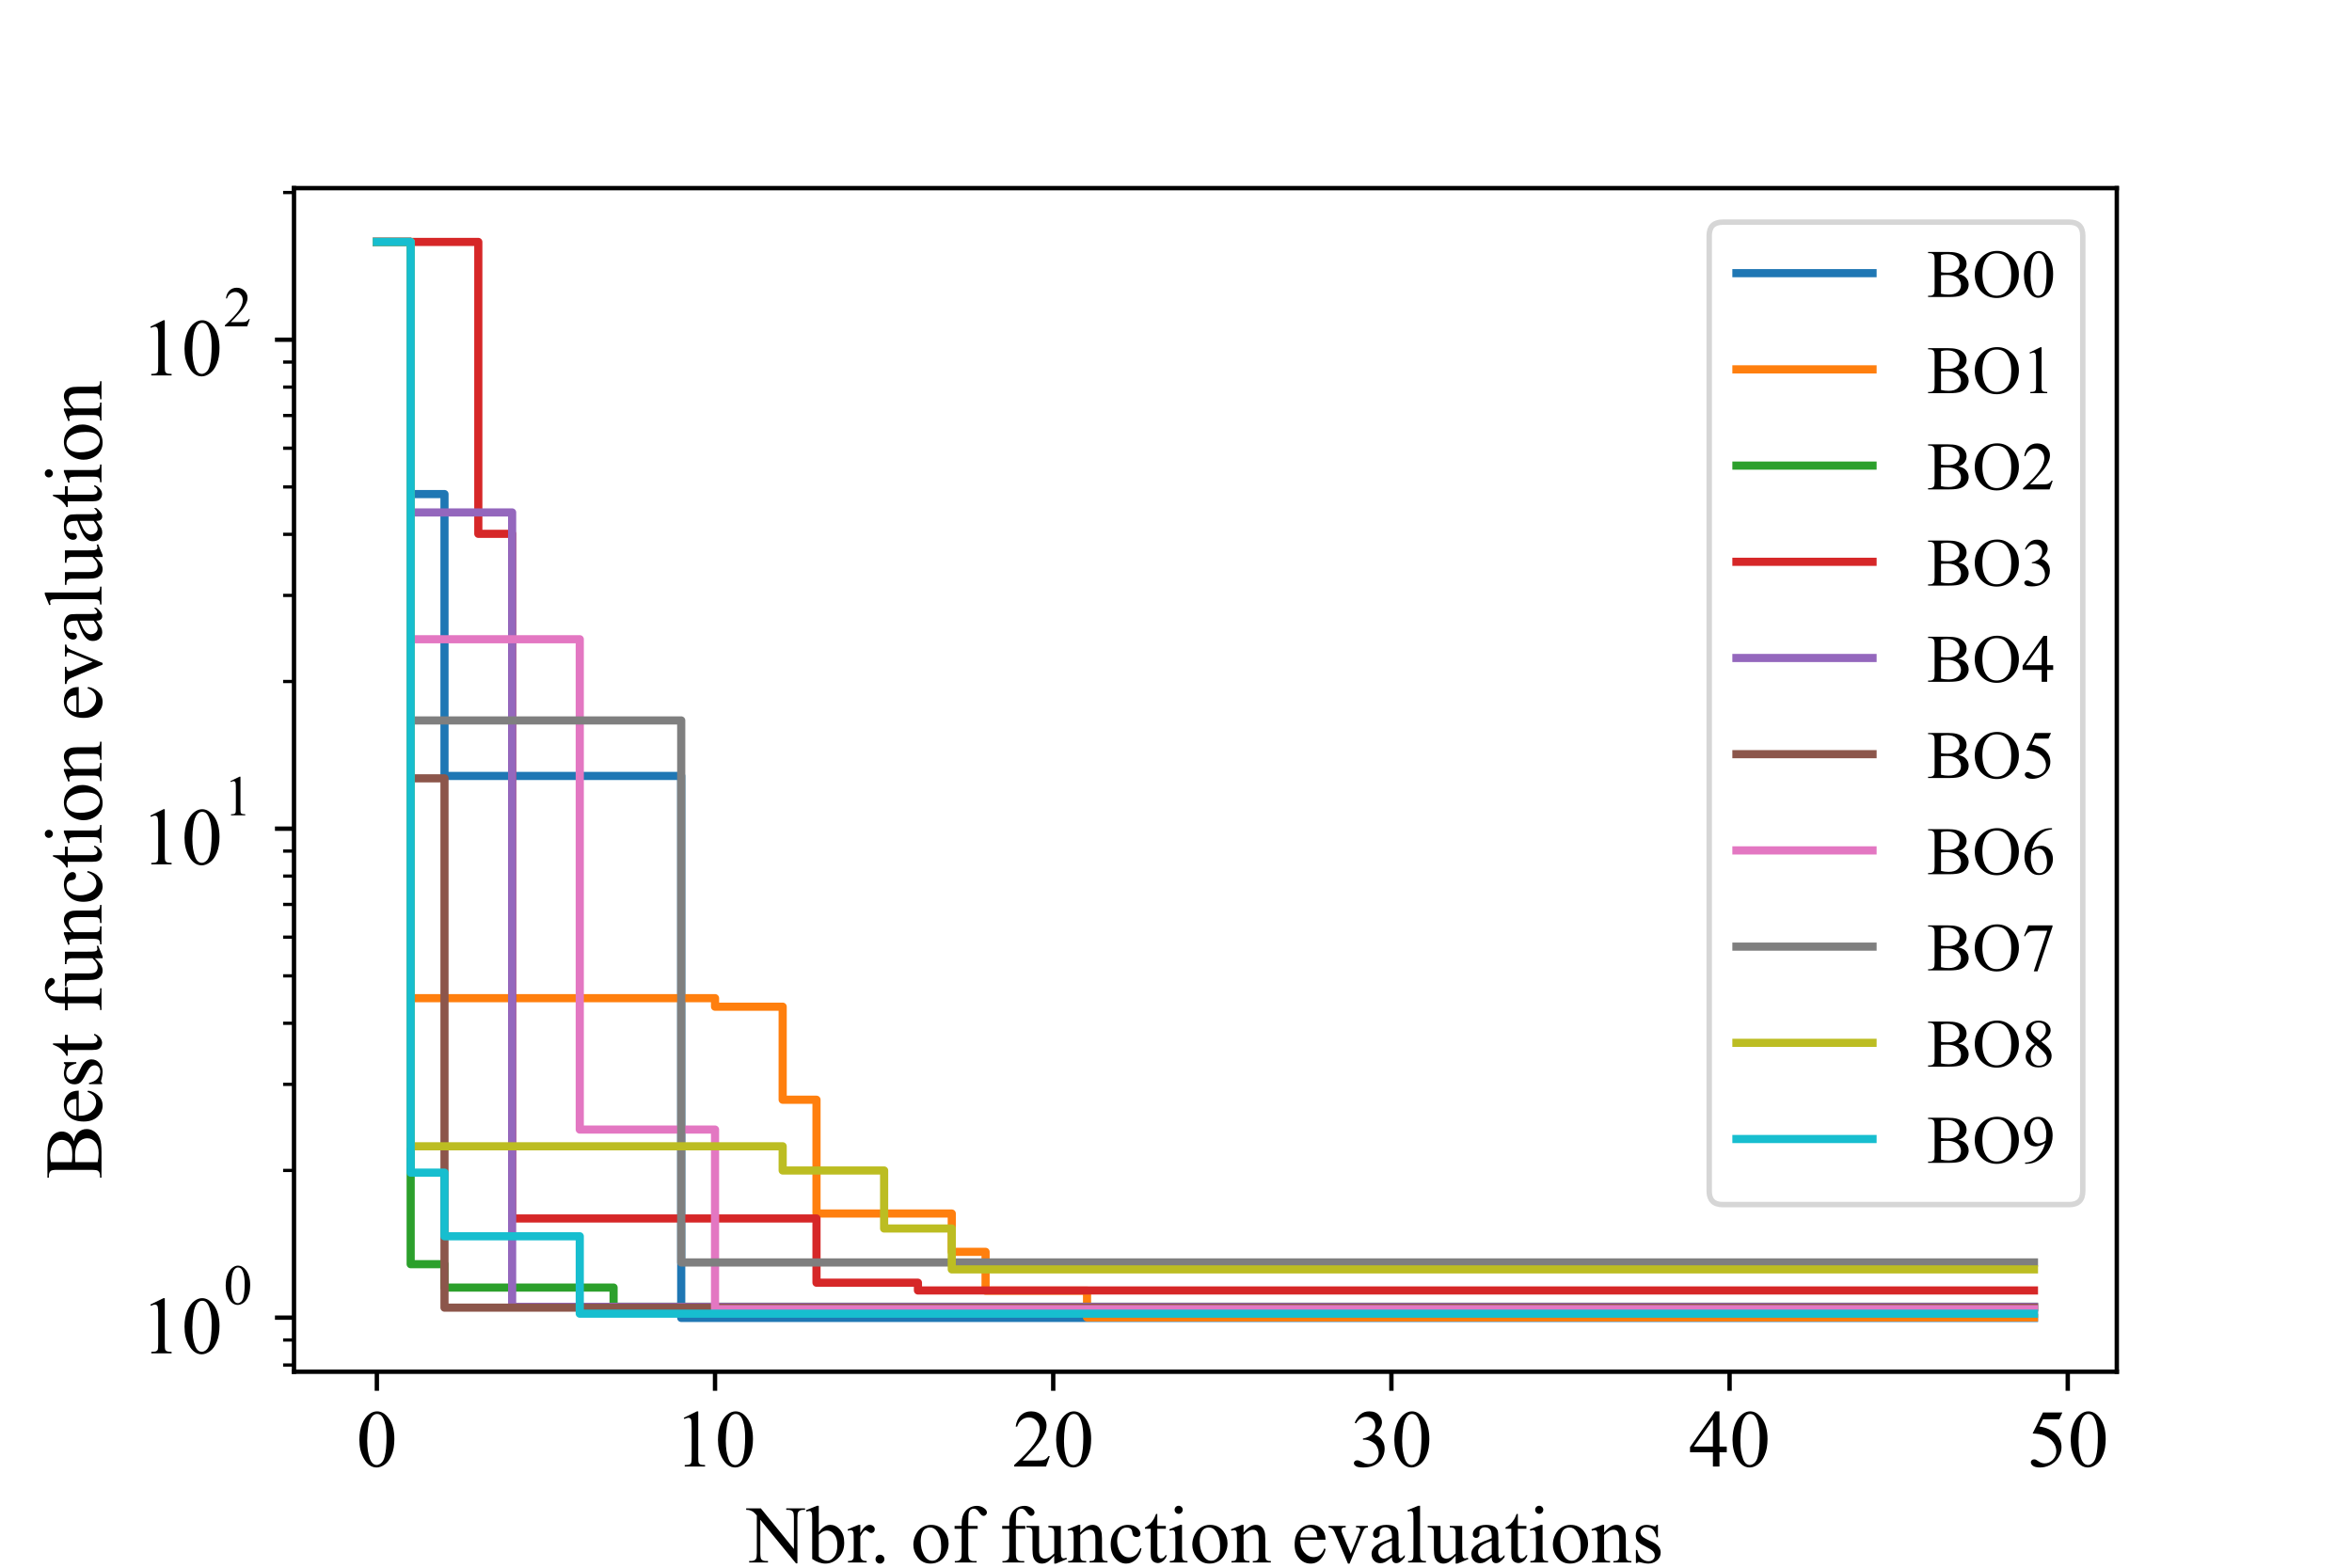 <?xml version="1.0" encoding="utf-8" standalone="no"?>
<!DOCTYPE svg PUBLIC "-//W3C//DTD SVG 1.1//EN"
  "http://www.w3.org/Graphics/SVG/1.1/DTD/svg11.dtd">
<!-- Created with matplotlib (https://matplotlib.org/) -->
<svg height="288pt" version="1.1" viewBox="0 0 432 288" width="432pt" xmlns="http://www.w3.org/2000/svg" xmlns:xlink="http://www.w3.org/1999/xlink">
 <defs>
  <style type="text/css">*{stroke-linecap:butt;stroke-linejoin:round;}</style>
 </defs>
 <g id="figure_1">
  <g id="patch_1">
   <path d="M 0 288 
L 432 288 
L 432 0 
L 0 0 
z
" style="fill:#ffffff;"/>
  </g>
  <g id="axes_1">
   <g id="patch_2">
    <path d="M 54 252 
L 388.8 252 
L 388.8 34.56 
L 54 34.56 
z
" style="fill:#ffffff;"/>
   </g>
   <g id="matplotlib.axis_1">
    <g id="xtick_1">
     <g id="line2d_1">
      <defs>
       <path d="M 0 0 
L 0 3.5 
" id="mfc433daade" style="stroke:#000000;stroke-width:0.8;"/>
      </defs>
      <g>
       <use style="stroke:#000000;stroke-width:0.8;" x="69.218" xlink:href="#mfc433daade" y="252"/>
      </g>
     </g>
     <g id="text_1">
      <!-- 0 -->
      <g transform="translate(65.468 269.416)scale(0.15 -0.15)">
       <defs>
        <path d="M 3.609 32.719 
Q 3.609 44.047 7.031 52.219 
Q 10.453 60.406 16.109 64.406 
Q 20.516 67.578 25.203 67.578 
Q 32.812 67.578 38.875 59.812 
Q 46.438 50.203 46.438 33.734 
Q 46.438 22.219 43.109 14.156 
Q 39.797 6.109 34.641 2.469 
Q 29.5 -1.172 24.703 -1.172 
Q 15.234 -1.172 8.938 10.016 
Q 3.609 19.438 3.609 32.719 
z
M 13.188 31.5 
Q 13.188 17.828 16.547 9.188 
Q 19.344 1.906 24.859 1.906 
Q 27.484 1.906 30.312 4.266 
Q 33.156 6.641 34.625 12.203 
Q 36.859 20.609 36.859 35.891 
Q 36.859 47.219 34.516 54.781 
Q 32.766 60.406 29.984 62.75 
Q 27.984 64.359 25.141 64.359 
Q 21.828 64.359 19.234 61.375 
Q 15.719 57.328 14.453 48.625 
Q 13.188 39.938 13.188 31.5 
z
" id="TimesNewRomanPSMT-48"/>
       </defs>
       <use xlink:href="#TimesNewRomanPSMT-48"/>
      </g>
     </g>
    </g>
    <g id="xtick_2">
     <g id="line2d_2">
      <g>
       <use style="stroke:#000000;stroke-width:0.8;" x="131.333" xlink:href="#mfc433daade" y="252"/>
      </g>
     </g>
     <g id="text_2">
      <!-- 10 -->
      <g transform="translate(123.833 269.416)scale(0.15 -0.15)">
       <defs>
        <path d="M 11.719 59.719 
L 27.828 67.578 
L 29.438 67.578 
L 29.438 11.672 
Q 29.438 6.109 29.906 4.734 
Q 30.375 3.375 31.828 2.641 
Q 33.297 1.906 37.797 1.812 
L 37.797 0 
L 12.891 0 
L 12.891 1.812 
Q 17.578 1.906 18.938 2.609 
Q 20.312 3.328 20.844 4.516 
Q 21.391 5.719 21.391 11.672 
L 21.391 47.406 
Q 21.391 54.641 20.906 56.688 
Q 20.562 58.25 19.656 58.984 
Q 18.75 59.719 17.484 59.719 
Q 15.672 59.719 12.453 58.203 
z
" id="TimesNewRomanPSMT-49"/>
       </defs>
       <use xlink:href="#TimesNewRomanPSMT-49"/>
       <use x="50" xlink:href="#TimesNewRomanPSMT-48"/>
      </g>
     </g>
    </g>
    <g id="xtick_3">
     <g id="line2d_3">
      <g>
       <use style="stroke:#000000;stroke-width:0.8;" x="193.448" xlink:href="#mfc433daade" y="252"/>
      </g>
     </g>
     <g id="text_3">
      <!-- 20 -->
      <g transform="translate(185.948 269.416)scale(0.15 -0.15)">
       <defs>
        <path d="M 45.844 12.75 
L 41.219 0 
L 2.156 0 
L 2.156 1.812 
Q 19.391 17.531 26.422 27.484 
Q 33.453 37.453 33.453 45.703 
Q 33.453 52 29.594 56.047 
Q 25.734 60.109 20.359 60.109 
Q 15.484 60.109 11.594 57.25 
Q 7.719 54.391 5.859 48.875 
L 4.047 48.875 
Q 5.281 57.906 10.328 62.734 
Q 15.375 67.578 22.953 67.578 
Q 31 67.578 36.391 62.406 
Q 41.797 57.234 41.797 50.203 
Q 41.797 45.172 39.453 40.141 
Q 35.844 32.234 27.734 23.391 
Q 15.578 10.109 12.547 7.375 
L 29.828 7.375 
Q 35.109 7.375 37.234 7.766 
Q 39.359 8.156 41.062 9.344 
Q 42.781 10.547 44.047 12.75 
z
" id="TimesNewRomanPSMT-50"/>
       </defs>
       <use xlink:href="#TimesNewRomanPSMT-50"/>
       <use x="50" xlink:href="#TimesNewRomanPSMT-48"/>
      </g>
     </g>
    </g>
    <g id="xtick_4">
     <g id="line2d_4">
      <g>
       <use style="stroke:#000000;stroke-width:0.8;" x="255.563" xlink:href="#mfc433daade" y="252"/>
      </g>
     </g>
     <g id="text_4">
      <!-- 30 -->
      <g transform="translate(248.063 269.416)scale(0.15 -0.15)">
       <defs>
        <path d="M 5.078 53.609 
Q 7.906 60.297 12.219 63.938 
Q 16.547 67.578 23 67.578 
Q 30.953 67.578 35.203 62.406 
Q 38.422 58.547 38.422 54.156 
Q 38.422 46.922 29.344 39.203 
Q 35.453 36.812 38.578 32.375 
Q 41.703 27.938 41.703 21.922 
Q 41.703 13.328 36.234 7.031 
Q 29.109 -1.172 15.578 -1.172 
Q 8.891 -1.172 6.469 0.484 
Q 4.047 2.156 4.047 4.047 
Q 4.047 5.469 5.188 6.547 
Q 6.344 7.625 7.953 7.625 
Q 9.188 7.625 10.453 7.234 
Q 11.281 6.984 14.203 5.438 
Q 17.141 3.906 18.266 3.609 
Q 20.062 3.078 22.125 3.078 
Q 27.094 3.078 30.781 6.938 
Q 34.469 10.797 34.469 16.062 
Q 34.469 19.922 32.766 23.578 
Q 31.5 26.312 29.984 27.734 
Q 27.875 29.688 24.219 31.266 
Q 20.562 32.859 16.75 32.859 
L 15.188 32.859 
L 15.188 34.328 
Q 19.047 34.812 22.922 37.109 
Q 26.812 39.406 28.562 42.625 
Q 30.328 45.844 30.328 49.703 
Q 30.328 54.734 27.172 57.828 
Q 24.031 60.938 19.344 60.938 
Q 11.766 60.938 6.688 52.828 
z
" id="TimesNewRomanPSMT-51"/>
       </defs>
       <use xlink:href="#TimesNewRomanPSMT-51"/>
       <use x="50" xlink:href="#TimesNewRomanPSMT-48"/>
      </g>
     </g>
    </g>
    <g id="xtick_5">
     <g id="line2d_5">
      <g>
       <use style="stroke:#000000;stroke-width:0.8;" x="317.678" xlink:href="#mfc433daade" y="252"/>
      </g>
     </g>
     <g id="text_5">
      <!-- 40 -->
      <g transform="translate(310.178 269.416)scale(0.15 -0.15)">
       <defs>
        <path d="M 46.531 24.422 
L 46.531 17.484 
L 37.641 17.484 
L 37.641 0 
L 29.594 0 
L 29.594 17.484 
L 1.562 17.484 
L 1.562 23.734 
L 32.281 67.578 
L 37.641 67.578 
L 37.641 24.422 
z
M 29.594 24.422 
L 29.594 57.281 
L 6.344 24.422 
z
" id="TimesNewRomanPSMT-52"/>
       </defs>
       <use xlink:href="#TimesNewRomanPSMT-52"/>
       <use x="50" xlink:href="#TimesNewRomanPSMT-48"/>
      </g>
     </g>
    </g>
    <g id="xtick_6">
     <g id="line2d_6">
      <g>
       <use style="stroke:#000000;stroke-width:0.8;" x="379.793" xlink:href="#mfc433daade" y="252"/>
      </g>
     </g>
     <g id="text_6">
      <!-- 50 -->
      <g transform="translate(372.293 269.416)scale(0.15 -0.15)">
       <defs>
        <path d="M 43.406 66.219 
L 39.594 57.906 
L 19.672 57.906 
L 15.328 49.031 
Q 28.266 47.125 35.844 39.406 
Q 42.328 32.766 42.328 23.781 
Q 42.328 18.562 40.203 14.109 
Q 38.094 9.672 34.859 6.547 
Q 31.641 3.422 27.688 1.516 
Q 22.078 -1.172 16.156 -1.172 
Q 10.203 -1.172 7.484 0.844 
Q 4.781 2.875 4.781 5.328 
Q 4.781 6.688 5.906 7.734 
Q 7.031 8.797 8.734 8.797 
Q 10.016 8.797 10.969 8.406 
Q 11.922 8.016 14.203 6.391 
Q 17.875 3.859 21.625 3.859 
Q 27.344 3.859 31.656 8.172 
Q 35.984 12.5 35.984 18.703 
Q 35.984 24.703 32.125 29.906 
Q 28.266 35.109 21.484 37.938 
Q 16.156 40.141 6.984 40.484 
L 19.672 66.219 
z
" id="TimesNewRomanPSMT-53"/>
       </defs>
       <use xlink:href="#TimesNewRomanPSMT-53"/>
       <use x="50" xlink:href="#TimesNewRomanPSMT-48"/>
      </g>
     </g>
    </g>
    <g id="text_7">
     <!-- Nbr. of function evaluations -->
     <g transform="translate(137.25 287.04)scale(0.15 -0.15)">
      <defs>
       <path d="M -1.312 66.219 
L 16.656 66.219 
L 57.125 16.547 
L 57.125 54.734 
Q 57.125 60.844 55.766 62.359 
Q 53.953 64.406 50.047 64.406 
L 47.75 64.406 
L 47.75 66.219 
L 70.797 66.219 
L 70.797 64.406 
L 68.453 64.406 
Q 64.266 64.406 62.5 61.859 
Q 61.422 60.297 61.422 54.734 
L 61.422 -1.078 
L 59.672 -1.078 
L 16.016 52.25 
L 16.016 11.469 
Q 16.016 5.375 17.328 3.859 
Q 19.188 1.812 23.047 1.812 
L 25.391 1.812 
L 25.391 0 
L 2.344 0 
L 2.344 1.812 
L 4.641 1.812 
Q 8.891 1.812 10.641 4.344 
Q 11.719 5.906 11.719 11.469 
L 11.719 57.516 
Q 8.844 60.891 7.344 61.953 
Q 5.859 63.031 2.984 63.969 
Q 1.562 64.406 -1.312 64.406 
z
" id="TimesNewRomanPSMT-78"/>
       <path d="M 15.375 37.016 
Q 21.875 46.047 29.391 46.047 
Q 36.281 46.047 41.406 40.156 
Q 46.531 34.281 46.531 24.078 
Q 46.531 12.156 38.625 4.891 
Q 31.844 -1.375 23.484 -1.375 
Q 19.578 -1.375 15.547 0.047 
Q 11.531 1.469 7.328 4.297 
L 7.328 50.641 
Q 7.328 58.25 6.953 60 
Q 6.594 61.766 5.812 62.391 
Q 5.031 63.031 3.859 63.031 
Q 2.484 63.031 0.438 62.25 
L -0.25 63.969 
L 13.188 69.438 
L 15.375 69.438 
z
M 15.375 33.891 
L 15.375 7.125 
Q 17.875 4.688 20.531 3.438 
Q 23.188 2.203 25.984 2.203 
Q 30.422 2.203 34.25 7.078 
Q 38.094 11.969 38.094 21.297 
Q 38.094 29.891 34.25 34.5 
Q 30.422 39.109 25.531 39.109 
Q 22.953 39.109 20.359 37.797 
Q 18.406 36.812 15.375 33.891 
z
" id="TimesNewRomanPSMT-98"/>
       <path d="M 16.219 46.047 
L 16.219 35.984 
Q 21.828 46.047 27.734 46.047 
Q 30.422 46.047 32.172 44.406 
Q 33.938 42.781 33.938 40.625 
Q 33.938 38.719 32.656 37.391 
Q 31.391 36.078 29.641 36.078 
Q 27.938 36.078 25.812 37.766 
Q 23.688 39.453 22.656 39.453 
Q 21.781 39.453 20.75 38.484 
Q 18.562 36.469 16.219 31.891 
L 16.219 10.453 
Q 16.219 6.734 17.141 4.828 
Q 17.781 3.516 19.391 2.641 
Q 21 1.766 24.031 1.766 
L 24.031 0 
L 1.125 0 
L 1.125 1.766 
Q 4.547 1.766 6.203 2.828 
Q 7.422 3.609 7.906 5.328 
Q 8.156 6.156 8.156 10.062 
L 8.156 27.391 
Q 8.156 35.203 7.828 36.688 
Q 7.516 38.188 6.656 38.859 
Q 5.812 39.547 4.547 39.547 
Q 3.031 39.547 1.125 38.812 
L 0.641 40.578 
L 14.156 46.047 
z
" id="TimesNewRomanPSMT-114"/>
       <path d="M 12.5 9.469 
Q 14.797 9.469 16.359 7.875 
Q 17.922 6.297 17.922 4.047 
Q 17.922 1.812 16.328 0.219 
Q 14.75 -1.375 12.5 -1.375 
Q 10.25 -1.375 8.656 0.219 
Q 7.078 1.812 7.078 4.047 
Q 7.078 6.344 8.656 7.906 
Q 10.25 9.469 12.5 9.469 
z
" id="TimesNewRomanPSMT-46"/>
       <path id="TimesNewRomanPSMT-32"/>
       <path d="M 25 46.047 
Q 35.156 46.047 41.312 38.328 
Q 46.531 31.734 46.531 23.188 
Q 46.531 17.188 43.641 11.031 
Q 40.766 4.891 35.719 1.75 
Q 30.672 -1.375 24.469 -1.375 
Q 14.359 -1.375 8.406 6.688 
Q 3.375 13.484 3.375 21.922 
Q 3.375 28.078 6.422 34.156 
Q 9.469 40.234 14.453 43.141 
Q 19.438 46.047 25 46.047 
z
M 23.484 42.875 
Q 20.906 42.875 18.281 41.328 
Q 15.672 39.797 14.062 35.938 
Q 12.453 32.078 12.453 26.031 
Q 12.453 16.266 16.328 9.172 
Q 20.219 2.094 26.562 2.094 
Q 31.297 2.094 34.375 6 
Q 37.453 9.906 37.453 19.438 
Q 37.453 31.344 32.328 38.188 
Q 28.859 42.875 23.484 42.875 
z
" id="TimesNewRomanPSMT-111"/>
       <path d="M 20.609 41.219 
L 20.609 11.812 
Q 20.609 5.562 21.969 3.906 
Q 23.781 1.766 26.812 1.766 
L 30.859 1.766 
L 30.859 0 
L 4.156 0 
L 4.156 1.766 
L 6.156 1.766 
Q 8.109 1.766 9.719 2.734 
Q 11.328 3.719 11.938 5.375 
Q 12.547 7.031 12.547 11.812 
L 12.547 41.219 
L 3.859 41.219 
L 3.859 44.734 
L 12.547 44.734 
L 12.547 47.656 
Q 12.547 54.344 14.688 58.984 
Q 16.844 63.625 21.266 66.484 
Q 25.688 69.344 31.203 69.344 
Q 36.328 69.344 40.625 66.016 
Q 43.453 63.812 43.453 61.078 
Q 43.453 59.625 42.188 58.328 
Q 40.922 57.031 39.453 57.031 
Q 38.328 57.031 37.078 57.828 
Q 35.844 58.641 34.031 61.297 
Q 32.234 63.969 30.719 64.891 
Q 29.203 65.828 27.344 65.828 
Q 25.094 65.828 23.531 64.625 
Q 21.969 63.422 21.281 60.906 
Q 20.609 58.406 20.609 47.953 
L 20.609 44.734 
L 32.125 44.734 
L 32.125 41.219 
z
" id="TimesNewRomanPSMT-102"/>
       <path d="M 42.328 44.734 
L 42.328 17.625 
Q 42.328 9.859 42.688 8.125 
Q 43.062 6.391 43.859 5.703 
Q 44.672 5.031 45.75 5.031 
Q 47.266 5.031 49.172 5.859 
L 49.859 4.156 
L 36.469 -1.375 
L 34.281 -1.375 
L 34.281 8.109 
Q 28.516 1.859 25.484 0.234 
Q 22.469 -1.375 19.094 -1.375 
Q 15.328 -1.375 12.562 0.797 
Q 9.812 2.984 8.734 6.391 
Q 7.672 9.812 7.672 16.062 
L 7.672 36.031 
Q 7.672 39.203 6.984 40.422 
Q 6.297 41.656 4.953 42.312 
Q 3.609 42.969 0.094 42.922 
L 0.094 44.734 
L 15.766 44.734 
L 15.766 14.797 
Q 15.766 8.547 17.938 6.594 
Q 20.125 4.641 23.188 4.641 
Q 25.297 4.641 27.953 5.953 
Q 30.609 7.281 34.281 10.984 
L 34.281 36.328 
Q 34.281 40.141 32.891 41.484 
Q 31.5 42.828 27.094 42.922 
L 27.094 44.734 
z
" id="TimesNewRomanPSMT-117"/>
       <path d="M 16.156 36.578 
Q 24.031 46.047 31.156 46.047 
Q 34.812 46.047 37.453 44.219 
Q 40.094 42.391 41.656 38.188 
Q 42.719 35.25 42.719 29.203 
L 42.719 10.109 
Q 42.719 5.859 43.406 4.344 
Q 43.953 3.125 45.141 2.438 
Q 46.344 1.766 49.562 1.766 
L 49.562 0 
L 27.438 0 
L 27.438 1.766 
L 28.375 1.766 
Q 31.5 1.766 32.734 2.703 
Q 33.984 3.656 34.469 5.516 
Q 34.672 6.25 34.672 10.109 
L 34.672 28.422 
Q 34.672 34.516 33.078 37.281 
Q 31.5 40.047 27.734 40.047 
Q 21.922 40.047 16.156 33.688 
L 16.156 10.109 
Q 16.156 5.562 16.703 4.5 
Q 17.391 3.078 18.578 2.422 
Q 19.781 1.766 23.438 1.766 
L 23.438 0 
L 1.312 0 
L 1.312 1.766 
L 2.297 1.766 
Q 5.719 1.766 6.906 3.484 
Q 8.109 5.219 8.109 10.109 
L 8.109 26.703 
Q 8.109 34.766 7.734 36.516 
Q 7.375 38.281 6.609 38.906 
Q 5.859 39.547 4.594 39.547 
Q 3.219 39.547 1.312 38.812 
L 0.594 40.578 
L 14.062 46.047 
L 16.156 46.047 
z
" id="TimesNewRomanPSMT-110"/>
       <path d="M 41.109 17 
Q 39.312 8.156 34.031 3.391 
Q 28.766 -1.375 22.359 -1.375 
Q 14.75 -1.375 9.078 5.016 
Q 3.422 11.422 3.422 22.312 
Q 3.422 32.859 9.688 39.453 
Q 15.969 46.047 24.75 46.047 
Q 31.344 46.047 35.594 42.547 
Q 39.844 39.062 39.844 35.297 
Q 39.844 33.453 38.641 32.297 
Q 37.453 31.156 35.297 31.156 
Q 32.422 31.156 30.953 33.016 
Q 30.125 34.031 29.859 36.906 
Q 29.594 39.797 27.875 41.312 
Q 26.172 42.781 23.141 42.781 
Q 18.266 42.781 15.281 39.156 
Q 11.328 34.375 11.328 26.516 
Q 11.328 18.5 15.25 12.375 
Q 19.188 6.25 25.875 6.25 
Q 30.672 6.25 34.469 9.516 
Q 37.156 11.766 39.703 17.672 
z
" id="TimesNewRomanPSMT-99"/>
       <path d="M 16.109 59.422 
L 16.109 44.734 
L 26.562 44.734 
L 26.562 41.312 
L 16.109 41.312 
L 16.109 12.312 
Q 16.109 7.953 17.359 6.438 
Q 18.609 4.938 20.562 4.938 
Q 22.172 4.938 23.688 5.938 
Q 25.203 6.938 26.031 8.891 
L 27.938 8.891 
Q 26.219 4.109 23.094 1.688 
Q 19.969 -0.734 16.656 -0.734 
Q 14.406 -0.734 12.25 0.516 
Q 10.109 1.766 9.078 4.078 
Q 8.062 6.391 8.062 11.234 
L 8.062 41.312 
L 0.984 41.312 
L 0.984 42.922 
Q 3.656 44 6.469 46.562 
Q 9.281 49.125 11.469 52.641 
Q 12.594 54.5 14.594 59.422 
z
" id="TimesNewRomanPSMT-116"/>
       <path d="M 14.5 69.438 
Q 16.547 69.438 17.984 67.984 
Q 19.438 66.547 19.438 64.5 
Q 19.438 62.453 17.984 60.984 
Q 16.547 59.516 14.5 59.516 
Q 12.453 59.516 10.984 60.984 
Q 9.516 62.453 9.516 64.5 
Q 9.516 66.547 10.953 67.984 
Q 12.406 69.438 14.5 69.438 
z
M 18.562 46.047 
L 18.562 10.109 
Q 18.562 5.906 19.172 4.516 
Q 19.781 3.125 20.969 2.438 
Q 22.172 1.766 25.344 1.766 
L 25.344 0 
L 3.609 0 
L 3.609 1.766 
Q 6.891 1.766 8 2.391 
Q 9.125 3.031 9.781 4.484 
Q 10.453 5.953 10.453 10.109 
L 10.453 27.344 
Q 10.453 34.625 10.016 36.766 
Q 9.672 38.328 8.938 38.938 
Q 8.203 39.547 6.938 39.547 
Q 5.562 39.547 3.609 38.812 
L 2.938 40.578 
L 16.406 46.047 
z
" id="TimesNewRomanPSMT-105"/>
       <path d="M 10.641 27.875 
Q 10.594 17.922 15.484 12.25 
Q 20.359 6.594 26.953 6.594 
Q 31.344 6.594 34.594 9 
Q 37.844 11.422 40.047 17.281 
L 41.547 16.312 
Q 40.531 9.625 35.594 4.125 
Q 30.672 -1.375 23.25 -1.375 
Q 15.188 -1.375 9.453 4.906 
Q 3.719 11.188 3.719 21.781 
Q 3.719 33.25 9.594 39.672 
Q 15.484 46.094 24.359 46.094 
Q 31.891 46.094 36.719 41.141 
Q 41.547 36.188 41.547 27.875 
z
M 10.641 30.719 
L 31.344 30.719 
Q 31.109 35.016 30.328 36.766 
Q 29.109 39.5 26.688 41.062 
Q 24.266 42.625 21.625 42.625 
Q 17.578 42.625 14.375 39.469 
Q 11.188 36.328 10.641 30.719 
z
" id="TimesNewRomanPSMT-101"/>
       <path d="M 0.828 44.734 
L 21.875 44.734 
L 21.875 42.922 
L 20.516 42.922 
Q 18.609 42.922 17.609 41.984 
Q 16.609 41.062 16.609 39.5 
Q 16.609 37.797 17.625 35.453 
L 28.031 10.75 
L 38.484 36.375 
Q 39.594 39.109 39.594 40.531 
Q 39.594 41.219 39.203 41.656 
Q 38.672 42.391 37.844 42.656 
Q 37.016 42.922 34.469 42.922 
L 34.469 44.734 
L 49.078 44.734 
L 49.078 42.922 
Q 46.531 42.719 45.562 41.891 
Q 43.844 40.438 42.484 37.016 
L 26.609 -1.375 
L 24.609 -1.375 
L 8.641 36.375 
Q 7.562 39.016 6.578 40.156 
Q 5.609 41.312 4.109 42.094 
Q 3.266 42.531 0.828 42.922 
z
" id="TimesNewRomanPSMT-118"/>
       <path d="M 28.469 6.453 
Q 21.578 1.125 19.828 0.297 
Q 17.188 -0.922 14.203 -0.922 
Q 9.578 -0.922 6.562 2.25 
Q 3.562 5.422 3.562 10.594 
Q 3.562 13.875 5.031 16.266 
Q 7.031 19.578 11.984 22.5 
Q 16.938 25.438 28.469 29.641 
L 28.469 31.391 
Q 28.469 38.094 26.344 40.578 
Q 24.219 43.062 20.172 43.062 
Q 17.094 43.062 15.281 41.406 
Q 13.422 39.75 13.422 37.594 
L 13.531 34.766 
Q 13.531 32.516 12.375 31.297 
Q 11.234 30.078 9.375 30.078 
Q 7.562 30.078 6.422 31.344 
Q 5.281 32.625 5.281 34.812 
Q 5.281 39.016 9.578 42.531 
Q 13.875 46.047 21.625 46.047 
Q 27.594 46.047 31.391 44.047 
Q 34.281 42.531 35.641 39.312 
Q 36.531 37.203 36.531 30.719 
L 36.531 15.531 
Q 36.531 9.125 36.766 7.688 
Q 37.016 6.25 37.578 5.766 
Q 38.141 5.281 38.875 5.281 
Q 39.656 5.281 40.234 5.609 
Q 41.266 6.25 44.188 9.188 
L 44.188 6.453 
Q 38.719 -0.875 33.734 -0.875 
Q 31.344 -0.875 29.922 0.781 
Q 28.516 2.438 28.469 6.453 
z
M 28.469 9.625 
L 28.469 26.656 
Q 21.094 23.734 18.953 22.516 
Q 15.094 20.359 13.422 18.016 
Q 11.766 15.672 11.766 12.891 
Q 11.766 9.375 13.859 7.047 
Q 15.969 4.734 18.703 4.734 
Q 22.406 4.734 28.469 9.625 
z
" id="TimesNewRomanPSMT-97"/>
       <path d="M 18.5 69.438 
L 18.5 10.109 
Q 18.5 5.906 19.109 4.531 
Q 19.734 3.172 21 2.469 
Q 22.266 1.766 25.734 1.766 
L 25.734 0 
L 3.812 0 
L 3.812 1.766 
Q 6.891 1.766 8 2.391 
Q 9.125 3.031 9.766 4.484 
Q 10.406 5.953 10.406 10.109 
L 10.406 50.734 
Q 10.406 58.297 10.062 60.031 
Q 9.719 61.766 8.953 62.391 
Q 8.203 63.031 7.031 63.031 
Q 5.766 63.031 3.812 62.25 
L 2.984 63.969 
L 16.312 69.438 
z
" id="TimesNewRomanPSMT-108"/>
       <path d="M 32.031 46.047 
L 32.031 30.812 
L 30.422 30.812 
Q 28.562 37.984 25.656 40.578 
Q 22.75 43.172 18.266 43.172 
Q 14.844 43.172 12.734 41.359 
Q 10.641 39.547 10.641 37.359 
Q 10.641 34.625 12.203 32.672 
Q 13.719 30.672 18.359 28.422 
L 25.484 24.953 
Q 35.406 20.125 35.406 12.203 
Q 35.406 6.109 30.781 2.359 
Q 26.172 -1.375 20.453 -1.375 
Q 16.359 -1.375 11.078 0.094 
Q 9.469 0.594 8.453 0.594 
Q 7.328 0.594 6.688 -0.688 
L 5.078 -0.688 
L 5.078 15.281 
L 6.688 15.281 
Q 8.062 8.453 11.906 4.984 
Q 15.766 1.516 20.562 1.516 
Q 23.922 1.516 26.047 3.484 
Q 28.172 5.469 28.172 8.25 
Q 28.172 11.625 25.797 13.922 
Q 23.438 16.219 16.359 19.734 
Q 9.281 23.25 7.078 26.078 
Q 4.891 28.859 4.891 33.109 
Q 4.891 38.625 8.672 42.328 
Q 12.453 46.047 18.453 46.047 
Q 21.094 46.047 24.859 44.922 
Q 27.344 44.188 28.172 44.188 
Q 28.953 44.188 29.391 44.531 
Q 29.828 44.875 30.422 46.047 
z
" id="TimesNewRomanPSMT-115"/>
      </defs>
      <use xlink:href="#TimesNewRomanPSMT-78"/>
      <use x="72.217" xlink:href="#TimesNewRomanPSMT-98"/>
      <use x="122.217" xlink:href="#TimesNewRomanPSMT-114"/>
      <use x="150.018" xlink:href="#TimesNewRomanPSMT-46"/>
      <use x="175.018" xlink:href="#TimesNewRomanPSMT-32"/>
      <use x="200.018" xlink:href="#TimesNewRomanPSMT-111"/>
      <use x="250.018" xlink:href="#TimesNewRomanPSMT-102"/>
      <use x="283.318" xlink:href="#TimesNewRomanPSMT-32"/>
      <use x="308.318" xlink:href="#TimesNewRomanPSMT-102"/>
      <use x="341.619" xlink:href="#TimesNewRomanPSMT-117"/>
      <use x="391.619" xlink:href="#TimesNewRomanPSMT-110"/>
      <use x="441.619" xlink:href="#TimesNewRomanPSMT-99"/>
      <use x="486.004" xlink:href="#TimesNewRomanPSMT-116"/>
      <use x="513.787" xlink:href="#TimesNewRomanPSMT-105"/>
      <use x="541.57" xlink:href="#TimesNewRomanPSMT-111"/>
      <use x="591.57" xlink:href="#TimesNewRomanPSMT-110"/>
      <use x="641.57" xlink:href="#TimesNewRomanPSMT-32"/>
      <use x="666.57" xlink:href="#TimesNewRomanPSMT-101"/>
      <use x="710.955" xlink:href="#TimesNewRomanPSMT-118"/>
      <use x="760.955" xlink:href="#TimesNewRomanPSMT-97"/>
      <use x="805.34" xlink:href="#TimesNewRomanPSMT-108"/>
      <use x="833.123" xlink:href="#TimesNewRomanPSMT-117"/>
      <use x="883.123" xlink:href="#TimesNewRomanPSMT-97"/>
      <use x="927.508" xlink:href="#TimesNewRomanPSMT-116"/>
      <use x="955.291" xlink:href="#TimesNewRomanPSMT-105"/>
      <use x="983.074" xlink:href="#TimesNewRomanPSMT-111"/>
      <use x="1033.074" xlink:href="#TimesNewRomanPSMT-110"/>
      <use x="1083.074" xlink:href="#TimesNewRomanPSMT-115"/>
     </g>
    </g>
   </g>
   <g id="matplotlib.axis_2">
    <g id="ytick_1">
     <g id="line2d_7">
      <defs>
       <path d="M 0 0 
L -3.5 0 
" id="m01825c32aa" style="stroke:#000000;stroke-width:0.8;"/>
      </defs>
      <g>
       <use style="stroke:#000000;stroke-width:0.8;" x="54" xlink:href="#m01825c32aa" y="242.062"/>
      </g>
     </g>
     <g id="text_8">
      <!-- $\mathdefault{10^{0}}$ -->
      <g transform="translate(25.85 248.708)scale(0.15 -0.15)">
       <use transform="translate(0 0.583)" xlink:href="#TimesNewRomanPSMT-49"/>
       <use transform="translate(50 0.583)" xlink:href="#TimesNewRomanPSMT-48"/>
       <use transform="translate(101.503 60.695)scale(0.7)" xlink:href="#TimesNewRomanPSMT-48"/>
      </g>
     </g>
    </g>
    <g id="ytick_2">
     <g id="line2d_8">
      <g>
       <use style="stroke:#000000;stroke-width:0.8;" x="54" xlink:href="#m01825c32aa" y="152.237"/>
      </g>
     </g>
     <g id="text_9">
      <!-- $\mathdefault{10^{1}}$ -->
      <g transform="translate(25.85 158.883)scale(0.15 -0.15)">
       <use transform="translate(0 0.583)" xlink:href="#TimesNewRomanPSMT-49"/>
       <use transform="translate(50 0.583)" xlink:href="#TimesNewRomanPSMT-48"/>
       <use transform="translate(101.503 60.695)scale(0.7)" xlink:href="#TimesNewRomanPSMT-49"/>
      </g>
     </g>
    </g>
    <g id="ytick_3">
     <g id="line2d_9">
      <g>
       <use style="stroke:#000000;stroke-width:0.8;" x="54" xlink:href="#m01825c32aa" y="62.411"/>
      </g>
     </g>
     <g id="text_10">
      <!-- $\mathdefault{10^{2}}$ -->
      <g transform="translate(25.85 69.057)scale(0.15 -0.15)">
       <use transform="translate(0 0.583)" xlink:href="#TimesNewRomanPSMT-49"/>
       <use transform="translate(50 0.583)" xlink:href="#TimesNewRomanPSMT-48"/>
       <use transform="translate(101.503 60.695)scale(0.7)" xlink:href="#TimesNewRomanPSMT-50"/>
      </g>
     </g>
    </g>
    <g id="ytick_4">
     <g id="line2d_10">
      <defs>
       <path d="M 0 0 
L -2 0 
" id="mf3ca45581c" style="stroke:#000000;stroke-width:0.6;"/>
      </defs>
      <g>
       <use style="stroke:#000000;stroke-width:0.6;" x="54" xlink:href="#mf3ca45581c" y="250.767"/>
      </g>
     </g>
    </g>
    <g id="ytick_5">
     <g id="line2d_11">
      <g>
       <use style="stroke:#000000;stroke-width:0.6;" x="54" xlink:href="#mf3ca45581c" y="246.173"/>
      </g>
     </g>
    </g>
    <g id="ytick_6">
     <g id="line2d_12">
      <g>
       <use style="stroke:#000000;stroke-width:0.6;" x="54" xlink:href="#mf3ca45581c" y="215.022"/>
      </g>
     </g>
    </g>
    <g id="ytick_7">
     <g id="line2d_13">
      <g>
       <use style="stroke:#000000;stroke-width:0.6;" x="54" xlink:href="#mf3ca45581c" y="199.205"/>
      </g>
     </g>
    </g>
    <g id="ytick_8">
     <g id="line2d_14">
      <g>
       <use style="stroke:#000000;stroke-width:0.6;" x="54" xlink:href="#mf3ca45581c" y="187.982"/>
      </g>
     </g>
    </g>
    <g id="ytick_9">
     <g id="line2d_15">
      <g>
       <use style="stroke:#000000;stroke-width:0.6;" x="54" xlink:href="#mf3ca45581c" y="179.277"/>
      </g>
     </g>
    </g>
    <g id="ytick_10">
     <g id="line2d_16">
      <g>
       <use style="stroke:#000000;stroke-width:0.6;" x="54" xlink:href="#mf3ca45581c" y="172.165"/>
      </g>
     </g>
    </g>
    <g id="ytick_11">
     <g id="line2d_17">
      <g>
       <use style="stroke:#000000;stroke-width:0.6;" x="54" xlink:href="#mf3ca45581c" y="166.151"/>
      </g>
     </g>
    </g>
    <g id="ytick_12">
     <g id="line2d_18">
      <g>
       <use style="stroke:#000000;stroke-width:0.6;" x="54" xlink:href="#mf3ca45581c" y="160.942"/>
      </g>
     </g>
    </g>
    <g id="ytick_13">
     <g id="line2d_19">
      <g>
       <use style="stroke:#000000;stroke-width:0.6;" x="54" xlink:href="#mf3ca45581c" y="156.347"/>
      </g>
     </g>
    </g>
    <g id="ytick_14">
     <g id="line2d_20">
      <g>
       <use style="stroke:#000000;stroke-width:0.6;" x="54" xlink:href="#mf3ca45581c" y="125.197"/>
      </g>
     </g>
    </g>
    <g id="ytick_15">
     <g id="line2d_21">
      <g>
       <use style="stroke:#000000;stroke-width:0.6;" x="54" xlink:href="#mf3ca45581c" y="109.379"/>
      </g>
     </g>
    </g>
    <g id="ytick_16">
     <g id="line2d_22">
      <g>
       <use style="stroke:#000000;stroke-width:0.6;" x="54" xlink:href="#mf3ca45581c" y="98.157"/>
      </g>
     </g>
    </g>
    <g id="ytick_17">
     <g id="line2d_23">
      <g>
       <use style="stroke:#000000;stroke-width:0.6;" x="54" xlink:href="#mf3ca45581c" y="89.452"/>
      </g>
     </g>
    </g>
    <g id="ytick_18">
     <g id="line2d_24">
      <g>
       <use style="stroke:#000000;stroke-width:0.6;" x="54" xlink:href="#mf3ca45581c" y="82.339"/>
      </g>
     </g>
    </g>
    <g id="ytick_19">
     <g id="line2d_25">
      <g>
       <use style="stroke:#000000;stroke-width:0.6;" x="54" xlink:href="#mf3ca45581c" y="76.326"/>
      </g>
     </g>
    </g>
    <g id="ytick_20">
     <g id="line2d_26">
      <g>
       <use style="stroke:#000000;stroke-width:0.6;" x="54" xlink:href="#mf3ca45581c" y="71.116"/>
      </g>
     </g>
    </g>
    <g id="ytick_21">
     <g id="line2d_27">
      <g>
       <use style="stroke:#000000;stroke-width:0.6;" x="54" xlink:href="#mf3ca45581c" y="66.522"/>
      </g>
     </g>
    </g>
    <g id="ytick_22">
     <g id="line2d_28">
      <g>
       <use style="stroke:#000000;stroke-width:0.6;" x="54" xlink:href="#mf3ca45581c" y="35.371"/>
      </g>
     </g>
    </g>
    <g id="text_11">
     <!-- Best function evaluation -->
     <g transform="translate(18.641 216.597)rotate(-90)scale(0.15 -0.15)">
      <defs>
       <path d="M 46.188 33.797 
Q 53.078 32.328 56.5 29.109 
Q 61.234 24.609 61.234 18.109 
Q 61.234 13.188 58.109 8.672 
Q 54.984 4.156 49.531 2.078 
Q 44.094 0 32.906 0 
L 1.656 0 
L 1.656 1.812 
L 4.156 1.812 
Q 8.297 1.812 10.109 4.438 
Q 11.234 6.156 11.234 11.719 
L 11.234 54.5 
Q 11.234 60.641 9.812 62.25 
Q 7.906 64.406 4.156 64.406 
L 1.656 64.406 
L 1.656 66.219 
L 30.281 66.219 
Q 38.281 66.219 43.109 65.047 
Q 50.438 63.281 54.297 58.812 
Q 58.156 54.344 58.156 48.531 
Q 58.156 43.562 55.125 39.625 
Q 52.094 35.688 46.188 33.797 
z
M 20.609 36.422 
Q 22.406 36.078 24.719 35.906 
Q 27.047 35.75 29.828 35.75 
Q 36.969 35.75 40.547 37.281 
Q 44.141 38.812 46.047 41.984 
Q 47.953 45.172 47.953 48.922 
Q 47.953 54.734 43.219 58.828 
Q 38.484 62.938 29.391 62.938 
Q 24.516 62.938 20.609 61.859 
z
M 20.609 4.781 
Q 26.266 3.469 31.781 3.469 
Q 40.625 3.469 45.266 7.438 
Q 49.906 11.422 49.906 17.281 
Q 49.906 21.141 47.797 24.703 
Q 45.703 28.266 40.969 30.312 
Q 36.234 32.375 29.25 32.375 
Q 26.219 32.375 24.062 32.266 
Q 21.922 32.172 20.609 31.938 
z
" id="TimesNewRomanPSMT-66"/>
      </defs>
      <use xlink:href="#TimesNewRomanPSMT-66"/>
      <use x="66.699" xlink:href="#TimesNewRomanPSMT-101"/>
      <use x="111.084" xlink:href="#TimesNewRomanPSMT-115"/>
      <use x="150" xlink:href="#TimesNewRomanPSMT-116"/>
      <use x="177.783" xlink:href="#TimesNewRomanPSMT-32"/>
      <use x="202.783" xlink:href="#TimesNewRomanPSMT-102"/>
      <use x="236.084" xlink:href="#TimesNewRomanPSMT-117"/>
      <use x="286.084" xlink:href="#TimesNewRomanPSMT-110"/>
      <use x="336.084" xlink:href="#TimesNewRomanPSMT-99"/>
      <use x="380.469" xlink:href="#TimesNewRomanPSMT-116"/>
      <use x="408.252" xlink:href="#TimesNewRomanPSMT-105"/>
      <use x="436.035" xlink:href="#TimesNewRomanPSMT-111"/>
      <use x="486.035" xlink:href="#TimesNewRomanPSMT-110"/>
      <use x="536.035" xlink:href="#TimesNewRomanPSMT-32"/>
      <use x="561.035" xlink:href="#TimesNewRomanPSMT-101"/>
      <use x="605.42" xlink:href="#TimesNewRomanPSMT-118"/>
      <use x="655.42" xlink:href="#TimesNewRomanPSMT-97"/>
      <use x="699.805" xlink:href="#TimesNewRomanPSMT-108"/>
      <use x="727.588" xlink:href="#TimesNewRomanPSMT-117"/>
      <use x="777.588" xlink:href="#TimesNewRomanPSMT-97"/>
      <use x="821.973" xlink:href="#TimesNewRomanPSMT-116"/>
      <use x="849.756" xlink:href="#TimesNewRomanPSMT-105"/>
      <use x="877.539" xlink:href="#TimesNewRomanPSMT-111"/>
      <use x="927.539" xlink:href="#TimesNewRomanPSMT-110"/>
     </g>
    </g>
   </g>
   <g id="line2d_29">
    <path clip-path="url(#pd4a81eecb4)" d="M 69.218 44.444 
L 75.43 44.444 
L 75.43 90.765 
L 81.641 90.765 
L 81.641 142.551 
L 87.853 142.551 
L 87.853 142.551 
L 94.064 142.551 
L 94.064 142.551 
L 100.276 142.551 
L 100.276 142.551 
L 106.487 142.551 
L 106.487 142.551 
L 112.699 142.551 
L 112.699 142.551 
L 118.91 142.551 
L 118.91 142.551 
L 125.122 142.551 
L 125.122 242.116 
L 131.333 242.116 
L 131.333 242.116 
L 137.545 242.116 
L 137.545 242.116 
L 143.756 242.116 
L 143.756 242.116 
L 149.968 242.116 
L 149.968 242.116 
L 156.179 242.116 
L 156.179 242.116 
L 162.391 242.116 
L 162.391 242.116 
L 168.602 242.116 
L 168.602 242.116 
L 174.814 242.116 
L 174.814 242.116 
L 181.025 242.116 
L 181.025 242.116 
L 187.237 242.116 
L 187.237 242.116 
L 193.448 242.116 
L 193.448 242.116 
L 199.66 242.116 
L 199.66 242.116 
L 205.871 242.116 
L 205.871 242.116 
L 212.083 242.116 
L 212.083 242.116 
L 218.294 242.116 
L 218.294 242.116 
L 224.506 242.116 
L 224.506 242.116 
L 230.717 242.116 
L 230.717 242.116 
L 236.929 242.116 
L 236.929 242.116 
L 243.14 242.116 
L 243.14 242.116 
L 249.352 242.116 
L 249.352 242.116 
L 255.563 242.116 
L 255.563 242.116 
L 261.775 242.116 
L 261.775 242.116 
L 267.986 242.116 
L 267.986 242.116 
L 274.198 242.116 
L 274.198 242.116 
L 280.409 242.116 
L 280.409 242.116 
L 286.621 242.116 
L 286.621 242.116 
L 292.832 242.116 
L 292.832 242.116 
L 299.044 242.116 
L 299.044 242.116 
L 305.255 242.116 
L 305.255 242.116 
L 311.467 242.116 
L 311.467 242.116 
L 317.678 242.116 
L 317.678 242.116 
L 323.89 242.116 
L 323.89 242.116 
L 330.101 242.116 
L 330.101 242.116 
L 336.313 242.116 
L 336.313 242.116 
L 342.524 242.116 
L 342.524 242.116 
L 348.736 242.116 
L 348.736 242.116 
L 354.947 242.116 
L 354.947 242.116 
L 361.159 242.116 
L 361.159 242.116 
L 367.37 242.116 
L 367.37 242.116 
L 373.582 242.116 
L 373.582 242.116 
" style="fill:none;stroke:#1f77b4;stroke-linecap:square;stroke-width:1.5;"/>
   </g>
   <g id="line2d_30">
    <path clip-path="url(#pd4a81eecb4)" d="M 69.218 44.444 
L 75.43 44.444 
L 75.43 183.372 
L 81.641 183.372 
L 81.641 183.372 
L 87.853 183.372 
L 87.853 183.372 
L 94.064 183.372 
L 94.064 183.372 
L 100.276 183.372 
L 100.276 183.372 
L 106.487 183.372 
L 106.487 183.372 
L 112.699 183.372 
L 112.699 183.372 
L 118.91 183.372 
L 118.91 183.372 
L 125.122 183.372 
L 125.122 183.372 
L 131.333 183.372 
L 131.333 184.94 
L 137.545 184.94 
L 137.545 184.94 
L 143.756 184.94 
L 143.756 202.033 
L 149.968 202.033 
L 149.968 222.939 
L 156.179 222.939 
L 156.179 222.939 
L 162.391 222.939 
L 162.391 222.939 
L 168.602 222.939 
L 168.602 222.939 
L 174.814 222.939 
L 174.814 229.978 
L 181.025 229.978 
L 181.025 237.115 
L 187.237 237.115 
L 187.237 237.115 
L 193.448 237.115 
L 193.448 237.115 
L 199.66 237.115 
L 199.66 242.025 
L 205.871 242.025 
L 205.871 242.025 
L 212.083 242.025 
L 212.083 242.025 
L 218.294 242.025 
L 218.294 242.025 
L 224.506 242.025 
L 224.506 242.025 
L 230.717 242.025 
L 230.717 242.025 
L 236.929 242.025 
L 236.929 242.025 
L 243.14 242.025 
L 243.14 242.025 
L 249.352 242.025 
L 249.352 242.025 
L 255.563 242.025 
L 255.563 242.025 
L 261.775 242.025 
L 261.775 242.025 
L 267.986 242.025 
L 267.986 242.025 
L 274.198 242.025 
L 274.198 242.025 
L 280.409 242.025 
L 280.409 242.025 
L 286.621 242.025 
L 286.621 242.025 
L 292.832 242.025 
L 292.832 242.025 
L 299.044 242.025 
L 299.044 242.025 
L 305.255 242.025 
L 305.255 242.025 
L 311.467 242.025 
L 311.467 242.025 
L 317.678 242.025 
L 317.678 242.025 
L 323.89 242.025 
L 323.89 242.025 
L 330.101 242.025 
L 330.101 242.025 
L 336.313 242.025 
L 336.313 242.025 
L 342.524 242.025 
L 342.524 242.025 
L 348.736 242.025 
L 348.736 242.025 
L 354.947 242.025 
L 354.947 242.025 
L 361.159 242.025 
L 361.159 242.025 
L 367.37 242.025 
L 367.37 242.025 
L 373.582 242.025 
L 373.582 242.025 
" style="fill:none;stroke:#ff7f0e;stroke-linecap:square;stroke-width:1.5;"/>
   </g>
   <g id="line2d_31">
    <path clip-path="url(#pd4a81eecb4)" d="M 69.218 44.444 
L 75.43 44.444 
L 75.43 232.241 
L 81.641 232.241 
L 81.641 236.537 
L 87.853 236.537 
L 87.853 236.537 
L 94.064 236.537 
L 94.064 236.537 
L 100.276 236.537 
L 100.276 236.537 
L 106.487 236.537 
L 106.487 236.537 
L 112.699 236.537 
L 112.699 240.053 
L 118.91 240.053 
L 118.91 240.053 
L 125.122 240.053 
L 125.122 240.053 
L 131.333 240.053 
L 131.333 240.053 
L 137.545 240.053 
L 137.545 240.053 
L 143.756 240.053 
L 143.756 240.053 
L 149.968 240.053 
L 149.968 240.053 
L 156.179 240.053 
L 156.179 240.053 
L 162.391 240.053 
L 162.391 240.053 
L 168.602 240.053 
L 168.602 240.053 
L 174.814 240.053 
L 174.814 240.053 
L 181.025 240.053 
L 181.025 240.053 
L 187.237 240.053 
L 187.237 240.053 
L 193.448 240.053 
L 193.448 240.053 
L 199.66 240.053 
L 199.66 240.053 
L 205.871 240.053 
L 205.871 240.053 
L 212.083 240.053 
L 212.083 240.053 
L 218.294 240.053 
L 218.294 240.053 
L 224.506 240.053 
L 224.506 240.053 
L 230.717 240.053 
L 230.717 240.053 
L 236.929 240.053 
L 236.929 240.053 
L 243.14 240.053 
L 243.14 240.053 
L 249.352 240.053 
L 249.352 240.053 
L 255.563 240.053 
L 255.563 240.053 
L 261.775 240.053 
L 261.775 240.053 
L 267.986 240.053 
L 267.986 240.053 
L 274.198 240.053 
L 274.198 240.053 
L 280.409 240.053 
L 280.409 240.053 
L 286.621 240.053 
L 286.621 240.053 
L 292.832 240.053 
L 292.832 240.053 
L 299.044 240.053 
L 299.044 240.053 
L 305.255 240.053 
L 305.255 240.053 
L 311.467 240.053 
L 311.467 240.053 
L 317.678 240.053 
L 317.678 240.053 
L 323.89 240.053 
L 323.89 240.053 
L 330.101 240.053 
L 330.101 240.053 
L 336.313 240.053 
L 336.313 240.053 
L 342.524 240.053 
L 342.524 240.053 
L 348.736 240.053 
L 348.736 240.053 
L 354.947 240.053 
L 354.947 240.053 
L 361.159 240.053 
L 361.159 240.053 
L 367.37 240.053 
L 367.37 240.053 
L 373.582 240.053 
L 373.582 240.053 
" style="fill:none;stroke:#2ca02c;stroke-linecap:square;stroke-width:1.5;"/>
   </g>
   <g id="line2d_32">
    <path clip-path="url(#pd4a81eecb4)" d="M 69.218 44.444 
L 75.43 44.444 
L 75.43 44.444 
L 81.641 44.444 
L 81.641 44.444 
L 87.853 44.444 
L 87.853 98.068 
L 94.064 98.068 
L 94.064 223.848 
L 100.276 223.848 
L 100.276 223.848 
L 106.487 223.848 
L 106.487 223.848 
L 112.699 223.848 
L 112.699 223.848 
L 118.91 223.848 
L 118.91 223.848 
L 125.122 223.848 
L 125.122 223.848 
L 131.333 223.848 
L 131.333 223.848 
L 137.545 223.848 
L 137.545 223.848 
L 143.756 223.848 
L 143.756 223.848 
L 149.968 223.848 
L 149.968 235.646 
L 156.179 235.646 
L 156.179 235.646 
L 162.391 235.646 
L 162.391 235.646 
L 168.602 235.646 
L 168.602 237.071 
L 174.814 237.071 
L 174.814 237.071 
L 181.025 237.071 
L 181.025 237.071 
L 187.237 237.071 
L 187.237 237.071 
L 193.448 237.071 
L 193.448 237.071 
L 199.66 237.071 
L 199.66 237.071 
L 205.871 237.071 
L 205.871 237.071 
L 212.083 237.071 
L 212.083 237.071 
L 218.294 237.071 
L 218.294 237.071 
L 224.506 237.071 
L 224.506 237.071 
L 230.717 237.071 
L 230.717 237.071 
L 236.929 237.071 
L 236.929 237.071 
L 243.14 237.071 
L 243.14 237.071 
L 249.352 237.071 
L 249.352 237.071 
L 255.563 237.071 
L 255.563 237.071 
L 261.775 237.071 
L 261.775 237.071 
L 267.986 237.071 
L 267.986 237.071 
L 274.198 237.071 
L 274.198 237.071 
L 280.409 237.071 
L 280.409 237.071 
L 286.621 237.071 
L 286.621 237.071 
L 292.832 237.071 
L 292.832 237.071 
L 299.044 237.071 
L 299.044 237.071 
L 305.255 237.071 
L 305.255 237.071 
L 311.467 237.071 
L 311.467 237.071 
L 317.678 237.071 
L 317.678 237.071 
L 323.89 237.071 
L 323.89 237.071 
L 330.101 237.071 
L 330.101 237.071 
L 336.313 237.071 
L 336.313 237.071 
L 342.524 237.071 
L 342.524 237.071 
L 348.736 237.071 
L 348.736 237.071 
L 354.947 237.071 
L 354.947 237.071 
L 361.159 237.071 
L 361.159 237.071 
L 367.37 237.071 
L 367.37 237.071 
L 373.582 237.071 
L 373.582 237.071 
" style="fill:none;stroke:#d62728;stroke-linecap:square;stroke-width:1.5;"/>
   </g>
   <g id="line2d_33">
    <path clip-path="url(#pd4a81eecb4)" d="M 69.218 44.444 
L 75.43 44.444 
L 75.43 94.14 
L 81.641 94.14 
L 81.641 94.14 
L 87.853 94.14 
L 87.853 94.14 
L 94.064 94.14 
L 94.064 240.074 
L 100.276 240.074 
L 100.276 240.074 
L 106.487 240.074 
L 106.487 240.074 
L 112.699 240.074 
L 112.699 240.074 
L 118.91 240.074 
L 118.91 240.074 
L 125.122 240.074 
L 125.122 240.074 
L 131.333 240.074 
L 131.333 240.074 
L 137.545 240.074 
L 137.545 240.074 
L 143.756 240.074 
L 143.756 240.074 
L 149.968 240.074 
L 149.968 240.074 
L 156.179 240.074 
L 156.179 240.074 
L 162.391 240.074 
L 162.391 240.074 
L 168.602 240.074 
L 168.602 240.074 
L 174.814 240.074 
L 174.814 240.074 
L 181.025 240.074 
L 181.025 240.074 
L 187.237 240.074 
L 187.237 240.074 
L 193.448 240.074 
L 193.448 240.074 
L 199.66 240.074 
L 199.66 240.074 
L 205.871 240.074 
L 205.871 240.074 
L 212.083 240.074 
L 212.083 240.074 
L 218.294 240.074 
L 218.294 240.074 
L 224.506 240.074 
L 224.506 240.074 
L 230.717 240.074 
L 230.717 240.074 
L 236.929 240.074 
L 236.929 240.074 
L 243.14 240.074 
L 243.14 240.074 
L 249.352 240.074 
L 249.352 240.074 
L 255.563 240.074 
L 255.563 240.074 
L 261.775 240.074 
L 261.775 240.074 
L 267.986 240.074 
L 267.986 240.074 
L 274.198 240.074 
L 274.198 240.074 
L 280.409 240.074 
L 280.409 240.074 
L 286.621 240.074 
L 286.621 240.074 
L 292.832 240.074 
L 292.832 240.074 
L 299.044 240.074 
L 299.044 240.074 
L 305.255 240.074 
L 305.255 240.074 
L 311.467 240.074 
L 311.467 240.074 
L 317.678 240.074 
L 317.678 240.074 
L 323.89 240.074 
L 323.89 240.074 
L 330.101 240.074 
L 330.101 240.074 
L 336.313 240.074 
L 336.313 240.074 
L 342.524 240.074 
L 342.524 240.074 
L 348.736 240.074 
L 348.736 240.074 
L 354.947 240.074 
L 354.947 240.074 
L 361.159 240.074 
L 361.159 240.074 
L 367.37 240.074 
L 367.37 240.074 
L 373.582 240.074 
L 373.582 240.074 
" style="fill:none;stroke:#9467bd;stroke-linecap:square;stroke-width:1.5;"/>
   </g>
   <g id="line2d_34">
    <path clip-path="url(#pd4a81eecb4)" d="M 69.218 44.444 
L 75.43 44.444 
L 75.43 142.986 
L 81.641 142.986 
L 81.641 240.227 
L 87.853 240.227 
L 87.853 240.227 
L 94.064 240.227 
L 94.064 240.227 
L 100.276 240.227 
L 100.276 240.227 
L 106.487 240.227 
L 106.487 240.227 
L 112.699 240.227 
L 112.699 240.227 
L 118.91 240.227 
L 118.91 240.227 
L 125.122 240.227 
L 125.122 240.227 
L 131.333 240.227 
L 131.333 240.227 
L 137.545 240.227 
L 137.545 240.227 
L 143.756 240.227 
L 143.756 240.227 
L 149.968 240.227 
L 149.968 240.227 
L 156.179 240.227 
L 156.179 240.227 
L 162.391 240.227 
L 162.391 240.227 
L 168.602 240.227 
L 168.602 240.227 
L 174.814 240.227 
L 174.814 240.227 
L 181.025 240.227 
L 181.025 240.227 
L 187.237 240.227 
L 187.237 240.227 
L 193.448 240.227 
L 193.448 240.227 
L 199.66 240.227 
L 199.66 240.227 
L 205.871 240.227 
L 205.871 240.227 
L 212.083 240.227 
L 212.083 240.227 
L 218.294 240.227 
L 218.294 240.227 
L 224.506 240.227 
L 224.506 240.227 
L 230.717 240.227 
L 230.717 240.227 
L 236.929 240.227 
L 236.929 240.227 
L 243.14 240.227 
L 243.14 240.227 
L 249.352 240.227 
L 249.352 240.227 
L 255.563 240.227 
L 255.563 240.227 
L 261.775 240.227 
L 261.775 240.227 
L 267.986 240.227 
L 267.986 240.227 
L 274.198 240.227 
L 274.198 240.227 
L 280.409 240.227 
L 280.409 240.227 
L 286.621 240.227 
L 286.621 240.227 
L 292.832 240.227 
L 292.832 240.227 
L 299.044 240.227 
L 299.044 240.227 
L 305.255 240.227 
L 305.255 240.227 
L 311.467 240.227 
L 311.467 240.227 
L 317.678 240.227 
L 317.678 240.227 
L 323.89 240.227 
L 323.89 240.227 
L 330.101 240.227 
L 330.101 240.227 
L 336.313 240.227 
L 336.313 240.227 
L 342.524 240.227 
L 342.524 240.227 
L 348.736 240.227 
L 348.736 240.227 
L 354.947 240.227 
L 354.947 240.227 
L 361.159 240.227 
L 361.159 240.227 
L 367.37 240.227 
L 367.37 240.227 
L 373.582 240.227 
L 373.582 240.227 
" style="fill:none;stroke:#8c564b;stroke-linecap:square;stroke-width:1.5;"/>
   </g>
   <g id="line2d_35">
    <path clip-path="url(#pd4a81eecb4)" d="M 69.218 44.444 
L 75.43 44.444 
L 75.43 117.434 
L 81.641 117.434 
L 81.641 117.434 
L 87.853 117.434 
L 87.853 117.434 
L 94.064 117.434 
L 94.064 117.434 
L 100.276 117.434 
L 100.276 117.434 
L 106.487 117.434 
L 106.487 207.511 
L 112.699 207.511 
L 112.699 207.511 
L 118.91 207.511 
L 118.91 207.511 
L 125.122 207.511 
L 125.122 207.511 
L 131.333 207.511 
L 131.333 240.509 
L 137.545 240.509 
L 137.545 240.509 
L 143.756 240.509 
L 143.756 240.509 
L 149.968 240.509 
L 149.968 240.509 
L 156.179 240.509 
L 156.179 240.509 
L 162.391 240.509 
L 162.391 240.509 
L 168.602 240.509 
L 168.602 240.509 
L 174.814 240.509 
L 174.814 240.509 
L 181.025 240.509 
L 181.025 240.509 
L 187.237 240.509 
L 187.237 240.509 
L 193.448 240.509 
L 193.448 240.509 
L 199.66 240.509 
L 199.66 240.509 
L 205.871 240.509 
L 205.871 240.509 
L 212.083 240.509 
L 212.083 240.509 
L 218.294 240.509 
L 218.294 240.509 
L 224.506 240.509 
L 224.506 240.509 
L 230.717 240.509 
L 230.717 240.509 
L 236.929 240.509 
L 236.929 240.509 
L 243.14 240.509 
L 243.14 240.509 
L 249.352 240.509 
L 249.352 240.509 
L 255.563 240.509 
L 255.563 240.509 
L 261.775 240.509 
L 261.775 240.509 
L 267.986 240.509 
L 267.986 240.509 
L 274.198 240.509 
L 274.198 240.509 
L 280.409 240.509 
L 280.409 240.509 
L 286.621 240.509 
L 286.621 240.509 
L 292.832 240.509 
L 292.832 240.509 
L 299.044 240.509 
L 299.044 240.509 
L 305.255 240.509 
L 305.255 240.509 
L 311.467 240.509 
L 311.467 240.509 
L 317.678 240.509 
L 317.678 240.509 
L 323.89 240.509 
L 323.89 240.509 
L 330.101 240.509 
L 330.101 240.509 
L 336.313 240.509 
L 336.313 240.509 
L 342.524 240.509 
L 342.524 240.509 
L 348.736 240.509 
L 348.736 240.509 
L 354.947 240.509 
L 354.947 240.509 
L 361.159 240.509 
L 361.159 240.509 
L 367.37 240.509 
L 367.37 240.509 
L 373.582 240.509 
L 373.582 240.509 
" style="fill:none;stroke:#e377c2;stroke-linecap:square;stroke-width:1.5;"/>
   </g>
   <g id="line2d_36">
    <path clip-path="url(#pd4a81eecb4)" d="M 69.218 44.444 
L 75.43 44.444 
L 75.43 132.351 
L 81.641 132.351 
L 81.641 132.351 
L 87.853 132.351 
L 87.853 132.351 
L 94.064 132.351 
L 94.064 132.351 
L 100.276 132.351 
L 100.276 132.351 
L 106.487 132.351 
L 106.487 132.351 
L 112.699 132.351 
L 112.699 132.351 
L 118.91 132.351 
L 118.91 132.351 
L 125.122 132.351 
L 125.122 231.927 
L 131.333 231.927 
L 131.333 231.927 
L 137.545 231.927 
L 137.545 231.927 
L 143.756 231.927 
L 143.756 231.927 
L 149.968 231.927 
L 149.968 231.927 
L 156.179 231.927 
L 156.179 231.927 
L 162.391 231.927 
L 162.391 231.927 
L 168.602 231.927 
L 168.602 231.927 
L 174.814 231.927 
L 174.814 231.927 
L 181.025 231.927 
L 181.025 231.927 
L 187.237 231.927 
L 187.237 231.927 
L 193.448 231.927 
L 193.448 231.927 
L 199.66 231.927 
L 199.66 231.927 
L 205.871 231.927 
L 205.871 231.927 
L 212.083 231.927 
L 212.083 231.927 
L 218.294 231.927 
L 218.294 231.927 
L 224.506 231.927 
L 224.506 231.927 
L 230.717 231.927 
L 230.717 231.927 
L 236.929 231.927 
L 236.929 231.927 
L 243.14 231.927 
L 243.14 231.927 
L 249.352 231.927 
L 249.352 231.927 
L 255.563 231.927 
L 255.563 231.927 
L 261.775 231.927 
L 261.775 231.927 
L 267.986 231.927 
L 267.986 231.927 
L 274.198 231.927 
L 274.198 231.927 
L 280.409 231.927 
L 280.409 231.927 
L 286.621 231.927 
L 286.621 231.927 
L 292.832 231.927 
L 292.832 231.927 
L 299.044 231.927 
L 299.044 231.927 
L 305.255 231.927 
L 305.255 231.927 
L 311.467 231.927 
L 311.467 231.927 
L 317.678 231.927 
L 317.678 231.927 
L 323.89 231.927 
L 323.89 231.927 
L 330.101 231.927 
L 330.101 231.927 
L 336.313 231.927 
L 336.313 231.927 
L 342.524 231.927 
L 342.524 231.927 
L 348.736 231.927 
L 348.736 231.927 
L 354.947 231.927 
L 354.947 231.927 
L 361.159 231.927 
L 361.159 231.927 
L 367.37 231.927 
L 367.37 231.927 
L 373.582 231.927 
L 373.582 231.927 
" style="fill:none;stroke:#7f7f7f;stroke-linecap:square;stroke-width:1.5;"/>
   </g>
   <g id="line2d_37">
    <path clip-path="url(#pd4a81eecb4)" d="M 69.218 44.444 
L 75.43 44.444 
L 75.43 210.583 
L 81.641 210.583 
L 81.641 210.583 
L 87.853 210.583 
L 87.853 210.583 
L 94.064 210.583 
L 94.064 210.583 
L 100.276 210.583 
L 100.276 210.583 
L 106.487 210.583 
L 106.487 210.583 
L 112.699 210.583 
L 112.699 210.583 
L 118.91 210.583 
L 118.91 210.583 
L 125.122 210.583 
L 125.122 210.583 
L 131.333 210.583 
L 131.333 210.583 
L 137.545 210.583 
L 137.545 210.583 
L 143.756 210.583 
L 143.756 215.03 
L 149.968 215.03 
L 149.968 215.03 
L 156.179 215.03 
L 156.179 215.03 
L 162.391 215.03 
L 162.391 225.691 
L 168.602 225.691 
L 168.602 225.691 
L 174.814 225.691 
L 174.814 233.2 
L 181.025 233.2 
L 181.025 233.2 
L 187.237 233.2 
L 187.237 233.2 
L 193.448 233.2 
L 193.448 233.2 
L 199.66 233.2 
L 199.66 233.2 
L 205.871 233.2 
L 205.871 233.2 
L 212.083 233.2 
L 212.083 233.2 
L 218.294 233.2 
L 218.294 233.2 
L 224.506 233.2 
L 224.506 233.2 
L 230.717 233.2 
L 230.717 233.2 
L 236.929 233.2 
L 236.929 233.2 
L 243.14 233.2 
L 243.14 233.2 
L 249.352 233.2 
L 249.352 233.2 
L 255.563 233.2 
L 255.563 233.2 
L 261.775 233.2 
L 261.775 233.2 
L 267.986 233.2 
L 267.986 233.2 
L 274.198 233.2 
L 274.198 233.2 
L 280.409 233.2 
L 280.409 233.2 
L 286.621 233.2 
L 286.621 233.2 
L 292.832 233.2 
L 292.832 233.2 
L 299.044 233.2 
L 299.044 233.2 
L 305.255 233.2 
L 305.255 233.2 
L 311.467 233.2 
L 311.467 233.2 
L 317.678 233.2 
L 317.678 233.2 
L 323.89 233.2 
L 323.89 233.2 
L 330.101 233.2 
L 330.101 233.2 
L 336.313 233.2 
L 336.313 233.2 
L 342.524 233.2 
L 342.524 233.2 
L 348.736 233.2 
L 348.736 233.2 
L 354.947 233.2 
L 354.947 233.2 
L 361.159 233.2 
L 361.159 233.2 
L 367.37 233.2 
L 367.37 233.2 
L 373.582 233.2 
L 373.582 233.2 
" style="fill:none;stroke:#bcbd22;stroke-linecap:square;stroke-width:1.5;"/>
   </g>
   <g id="line2d_38">
    <path clip-path="url(#pd4a81eecb4)" d="M 69.218 44.444 
L 75.43 44.444 
L 75.43 215.425 
L 81.641 215.425 
L 81.641 227.116 
L 87.853 227.116 
L 87.853 227.116 
L 94.064 227.116 
L 94.064 227.116 
L 100.276 227.116 
L 100.276 227.116 
L 106.487 227.116 
L 106.487 241.334 
L 112.699 241.334 
L 112.699 241.334 
L 118.91 241.334 
L 118.91 241.334 
L 125.122 241.334 
L 125.122 241.334 
L 131.333 241.334 
L 131.333 241.334 
L 137.545 241.334 
L 137.545 241.334 
L 143.756 241.334 
L 143.756 241.334 
L 149.968 241.334 
L 149.968 241.334 
L 156.179 241.334 
L 156.179 241.334 
L 162.391 241.334 
L 162.391 241.334 
L 168.602 241.334 
L 168.602 241.334 
L 174.814 241.334 
L 174.814 241.334 
L 181.025 241.334 
L 181.025 241.334 
L 187.237 241.334 
L 187.237 241.334 
L 193.448 241.334 
L 193.448 241.334 
L 199.66 241.334 
L 199.66 241.334 
L 205.871 241.334 
L 205.871 241.334 
L 212.083 241.334 
L 212.083 241.334 
L 218.294 241.334 
L 218.294 241.334 
L 224.506 241.334 
L 224.506 241.334 
L 230.717 241.334 
L 230.717 241.334 
L 236.929 241.334 
L 236.929 241.334 
L 243.14 241.334 
L 243.14 241.334 
L 249.352 241.334 
L 249.352 241.334 
L 255.563 241.334 
L 255.563 241.334 
L 261.775 241.334 
L 261.775 241.334 
L 267.986 241.334 
L 267.986 241.334 
L 274.198 241.334 
L 274.198 241.334 
L 280.409 241.334 
L 280.409 241.334 
L 286.621 241.334 
L 286.621 241.334 
L 292.832 241.334 
L 292.832 241.334 
L 299.044 241.334 
L 299.044 241.334 
L 305.255 241.334 
L 305.255 241.334 
L 311.467 241.334 
L 311.467 241.334 
L 317.678 241.334 
L 317.678 241.334 
L 323.89 241.334 
L 323.89 241.334 
L 330.101 241.334 
L 330.101 241.334 
L 336.313 241.334 
L 336.313 241.334 
L 342.524 241.334 
L 342.524 241.334 
L 348.736 241.334 
L 348.736 241.334 
L 354.947 241.334 
L 354.947 241.334 
L 361.159 241.334 
L 361.159 241.334 
L 367.37 241.334 
L 367.37 241.334 
L 373.582 241.334 
L 373.582 241.334 
" style="fill:none;stroke:#17becf;stroke-linecap:square;stroke-width:1.5;"/>
   </g>
   <g id="patch_3">
    <path d="M 54 252 
L 54 34.56 
" style="fill:none;stroke:#000000;stroke-linecap:square;stroke-linejoin:miter;stroke-width:0.8;"/>
   </g>
   <g id="patch_4">
    <path d="M 388.8 252 
L 388.8 34.56 
" style="fill:none;stroke:#000000;stroke-linecap:square;stroke-linejoin:miter;stroke-width:0.8;"/>
   </g>
   <g id="patch_5">
    <path d="M 54 252 
L 388.8 252 
" style="fill:none;stroke:#000000;stroke-linecap:square;stroke-linejoin:miter;stroke-width:0.8;"/>
   </g>
   <g id="patch_6">
    <path d="M 54 34.56 
L 388.8 34.56 
" style="fill:none;stroke:#000000;stroke-linecap:square;stroke-linejoin:miter;stroke-width:0.8;"/>
   </g>
   <g id="legend_1">
    <g id="patch_7">
     <path d="M 316.435 221.298 
L 380.05 221.298 
Q 382.55 221.298 382.55 218.798 
L 382.55 43.31 
Q 382.55 40.81 380.05 40.81 
L 316.435 40.81 
Q 313.935 40.81 313.935 43.31 
L 313.935 218.798 
Q 313.935 221.298 316.435 221.298 
z
" style="fill:#ffffff;opacity:0.8;stroke:#cccccc;stroke-linejoin:miter;"/>
    </g>
    <g id="line2d_39">
     <path d="M 318.935 50.185 
L 343.935 50.185 
" style="fill:none;stroke:#1f77b4;stroke-linecap:square;stroke-width:1.5;"/>
    </g>
    <g id="line2d_40"/>
    <g id="text_12">
     <!-- BO0 -->
     <g transform="translate(353.935 54.56)scale(0.125 -0.125)">
      <defs>
       <path d="M 36.578 67.719 
Q 49.469 67.719 58.906 57.922 
Q 68.359 48.141 68.359 33.5 
Q 68.359 18.406 58.828 8.438 
Q 49.312 -1.516 35.797 -1.516 
Q 22.125 -1.516 12.812 8.203 
Q 3.516 17.922 3.516 33.344 
Q 3.516 49.125 14.266 59.078 
Q 23.578 67.719 36.578 67.719 
z
M 35.641 64.156 
Q 26.766 64.156 21.391 57.562 
Q 14.703 49.359 14.703 33.547 
Q 14.703 17.328 21.625 8.594 
Q 26.953 1.953 35.688 1.953 
Q 45.016 1.953 51.094 9.219 
Q 57.172 16.5 57.172 32.172 
Q 57.172 49.172 50.484 57.516 
Q 45.125 64.156 35.641 64.156 
z
" id="TimesNewRomanPSMT-79"/>
      </defs>
      <use xlink:href="#TimesNewRomanPSMT-66"/>
      <use x="66.699" xlink:href="#TimesNewRomanPSMT-79"/>
      <use x="138.916" xlink:href="#TimesNewRomanPSMT-48"/>
     </g>
    </g>
    <g id="line2d_41">
     <path d="M 318.935 67.859 
L 343.935 67.859 
" style="fill:none;stroke:#ff7f0e;stroke-linecap:square;stroke-width:1.5;"/>
    </g>
    <g id="line2d_42"/>
    <g id="text_13">
     <!-- BO1 -->
     <g transform="translate(353.935 72.234)scale(0.125 -0.125)">
      <use xlink:href="#TimesNewRomanPSMT-66"/>
      <use x="66.699" xlink:href="#TimesNewRomanPSMT-79"/>
      <use x="138.916" xlink:href="#TimesNewRomanPSMT-49"/>
     </g>
    </g>
    <g id="line2d_43">
     <path d="M 318.935 85.533 
L 343.935 85.533 
" style="fill:none;stroke:#2ca02c;stroke-linecap:square;stroke-width:1.5;"/>
    </g>
    <g id="line2d_44"/>
    <g id="text_14">
     <!-- BO2 -->
     <g transform="translate(353.935 89.908)scale(0.125 -0.125)">
      <use xlink:href="#TimesNewRomanPSMT-66"/>
      <use x="66.699" xlink:href="#TimesNewRomanPSMT-79"/>
      <use x="138.916" xlink:href="#TimesNewRomanPSMT-50"/>
     </g>
    </g>
    <g id="line2d_45">
     <path d="M 318.935 103.206 
L 343.935 103.206 
" style="fill:none;stroke:#d62728;stroke-linecap:square;stroke-width:1.5;"/>
    </g>
    <g id="line2d_46"/>
    <g id="text_15">
     <!-- BO3 -->
     <g transform="translate(353.935 107.581)scale(0.125 -0.125)">
      <use xlink:href="#TimesNewRomanPSMT-66"/>
      <use x="66.699" xlink:href="#TimesNewRomanPSMT-79"/>
      <use x="138.916" xlink:href="#TimesNewRomanPSMT-51"/>
     </g>
    </g>
    <g id="line2d_47">
     <path d="M 318.935 120.88 
L 343.935 120.88 
" style="fill:none;stroke:#9467bd;stroke-linecap:square;stroke-width:1.5;"/>
    </g>
    <g id="line2d_48"/>
    <g id="text_16">
     <!-- BO4 -->
     <g transform="translate(353.935 125.255)scale(0.125 -0.125)">
      <use xlink:href="#TimesNewRomanPSMT-66"/>
      <use x="66.699" xlink:href="#TimesNewRomanPSMT-79"/>
      <use x="138.916" xlink:href="#TimesNewRomanPSMT-52"/>
     </g>
    </g>
    <g id="line2d_49">
     <path d="M 318.935 138.554 
L 343.935 138.554 
" style="fill:none;stroke:#8c564b;stroke-linecap:square;stroke-width:1.5;"/>
    </g>
    <g id="line2d_50"/>
    <g id="text_17">
     <!-- BO5 -->
     <g transform="translate(353.935 142.929)scale(0.125 -0.125)">
      <use xlink:href="#TimesNewRomanPSMT-66"/>
      <use x="66.699" xlink:href="#TimesNewRomanPSMT-79"/>
      <use x="138.916" xlink:href="#TimesNewRomanPSMT-53"/>
     </g>
    </g>
    <g id="line2d_51">
     <path d="M 318.935 156.228 
L 343.935 156.228 
" style="fill:none;stroke:#e377c2;stroke-linecap:square;stroke-width:1.5;"/>
    </g>
    <g id="line2d_52"/>
    <g id="text_18">
     <!-- BO6 -->
     <g transform="translate(353.935 160.603)scale(0.125 -0.125)">
      <defs>
       <path d="M 44.828 67.578 
L 44.828 65.766 
Q 38.375 65.141 34.297 63.203 
Q 30.219 61.281 26.234 57.328 
Q 22.266 53.375 19.656 48.516 
Q 17.047 43.656 15.281 36.969 
Q 22.312 41.797 29.391 41.797 
Q 36.188 41.797 41.156 36.328 
Q 46.141 30.859 46.141 22.266 
Q 46.141 13.969 41.109 7.125 
Q 35.062 -1.172 25.094 -1.172 
Q 18.312 -1.172 13.578 3.328 
Q 4.297 12.062 4.297 25.984 
Q 4.297 34.859 7.859 42.859 
Q 11.422 50.875 18.031 57.078 
Q 24.656 63.281 30.703 65.422 
Q 36.766 67.578 42 67.578 
z
M 14.453 33.406 
Q 13.578 26.812 13.578 22.75 
Q 13.578 18.062 15.312 12.562 
Q 17.047 7.078 20.453 3.859 
Q 22.953 1.562 26.516 1.562 
Q 30.766 1.562 34.109 5.562 
Q 37.453 9.578 37.453 17 
Q 37.453 25.344 34.125 31.438 
Q 30.812 37.547 24.703 37.547 
Q 22.859 37.547 20.734 36.766 
Q 18.609 35.984 14.453 33.406 
z
" id="TimesNewRomanPSMT-54"/>
      </defs>
      <use xlink:href="#TimesNewRomanPSMT-66"/>
      <use x="66.699" xlink:href="#TimesNewRomanPSMT-79"/>
      <use x="138.916" xlink:href="#TimesNewRomanPSMT-54"/>
     </g>
    </g>
    <g id="line2d_53">
     <path d="M 318.935 173.902 
L 343.935 173.902 
" style="fill:none;stroke:#7f7f7f;stroke-linecap:square;stroke-width:1.5;"/>
    </g>
    <g id="line2d_54"/>
    <g id="text_19">
     <!-- BO7 -->
     <g transform="translate(353.935 178.277)scale(0.125 -0.125)">
      <defs>
       <path d="M 10.062 66.219 
L 45.562 66.219 
L 45.562 64.359 
L 23.484 -1.375 
L 18.016 -1.375 
L 37.797 58.25 
L 19.578 58.25 
Q 14.062 58.25 11.719 56.938 
Q 7.625 54.688 5.125 50 
L 3.719 50.531 
z
" id="TimesNewRomanPSMT-55"/>
      </defs>
      <use xlink:href="#TimesNewRomanPSMT-66"/>
      <use x="66.699" xlink:href="#TimesNewRomanPSMT-79"/>
      <use x="138.916" xlink:href="#TimesNewRomanPSMT-55"/>
     </g>
    </g>
    <g id="line2d_55">
     <path d="M 318.935 191.576 
L 343.935 191.576 
" style="fill:none;stroke:#bcbd22;stroke-linecap:square;stroke-width:1.5;"/>
    </g>
    <g id="line2d_56"/>
    <g id="text_20">
     <!-- BO8 -->
     <g transform="translate(353.935 195.951)scale(0.125 -0.125)">
      <defs>
       <path d="M 19.188 33.344 
Q 11.328 39.797 9.047 43.703 
Q 6.781 47.609 6.781 51.812 
Q 6.781 58.25 11.766 62.906 
Q 16.75 67.578 25 67.578 
Q 33.016 67.578 37.891 63.234 
Q 42.781 58.891 42.781 53.328 
Q 42.781 49.609 40.141 45.75 
Q 37.5 41.891 29.156 36.672 
Q 37.75 30.031 40.531 26.219 
Q 44.234 21.234 44.234 15.719 
Q 44.234 8.734 38.906 3.781 
Q 33.594 -1.172 24.953 -1.172 
Q 15.531 -1.172 10.25 4.734 
Q 6.062 9.469 6.062 15.094 
Q 6.062 19.484 9.016 23.797 
Q 11.969 28.125 19.188 33.344 
z
M 26.859 38.578 
Q 32.719 43.844 34.281 46.891 
Q 35.844 49.953 35.844 53.812 
Q 35.844 58.938 32.953 61.844 
Q 30.078 64.75 25.094 64.75 
Q 20.125 64.75 17 61.859 
Q 13.875 58.984 13.875 55.125 
Q 13.875 52.594 15.156 50.047 
Q 16.453 47.516 18.844 45.219 
z
M 21.484 31.5 
Q 17.438 28.078 15.484 24.047 
Q 13.531 20.016 13.531 15.328 
Q 13.531 9.031 16.969 5.25 
Q 20.406 1.469 25.734 1.469 
Q 31 1.469 34.172 4.438 
Q 37.359 7.422 37.359 11.672 
Q 37.359 15.188 35.5 17.969 
Q 32.031 23.141 21.484 31.5 
z
" id="TimesNewRomanPSMT-56"/>
      </defs>
      <use xlink:href="#TimesNewRomanPSMT-66"/>
      <use x="66.699" xlink:href="#TimesNewRomanPSMT-79"/>
      <use x="138.916" xlink:href="#TimesNewRomanPSMT-56"/>
     </g>
    </g>
    <g id="line2d_57">
     <path d="M 318.935 209.249 
L 343.935 209.249 
" style="fill:none;stroke:#17becf;stroke-linecap:square;stroke-width:1.5;"/>
    </g>
    <g id="line2d_58"/>
    <g id="text_21">
     <!-- BO9 -->
     <g transform="translate(353.935 213.624)scale(0.125 -0.125)">
      <defs>
       <path d="M 5.281 -1.375 
L 5.281 0.438 
Q 11.625 0.531 17.094 3.391 
Q 22.562 6.25 27.656 13.375 
Q 32.766 20.516 34.766 29.047 
Q 27.094 24.125 20.906 24.125 
Q 13.922 24.125 8.938 29.516 
Q 3.953 34.906 3.953 43.844 
Q 3.953 52.547 8.938 59.328 
Q 14.938 67.578 24.609 67.578 
Q 32.766 67.578 38.578 60.844 
Q 45.703 52.484 45.703 40.234 
Q 45.703 29.203 40.281 19.656 
Q 34.859 10.109 25.203 3.812 
Q 17.328 -1.375 8.062 -1.375 
z
M 35.547 32.672 
Q 36.422 39.016 36.422 42.828 
Q 36.422 47.562 34.812 53.047 
Q 33.203 58.547 30.25 61.469 
Q 27.297 64.406 23.531 64.406 
Q 19.188 64.406 15.906 60.5 
Q 12.641 56.594 12.641 48.875 
Q 12.641 38.578 17 32.766 
Q 20.172 28.562 24.812 28.562 
Q 27.047 28.562 30.125 29.641 
Q 33.203 30.719 35.547 32.672 
z
" id="TimesNewRomanPSMT-57"/>
      </defs>
      <use xlink:href="#TimesNewRomanPSMT-66"/>
      <use x="66.699" xlink:href="#TimesNewRomanPSMT-79"/>
      <use x="138.916" xlink:href="#TimesNewRomanPSMT-57"/>
     </g>
    </g>
   </g>
  </g>
 </g>
 <defs>
  <clipPath id="pd4a81eecb4">
   <rect height="217.44" width="334.8" x="54" y="34.56"/>
  </clipPath>
 </defs>
</svg>
